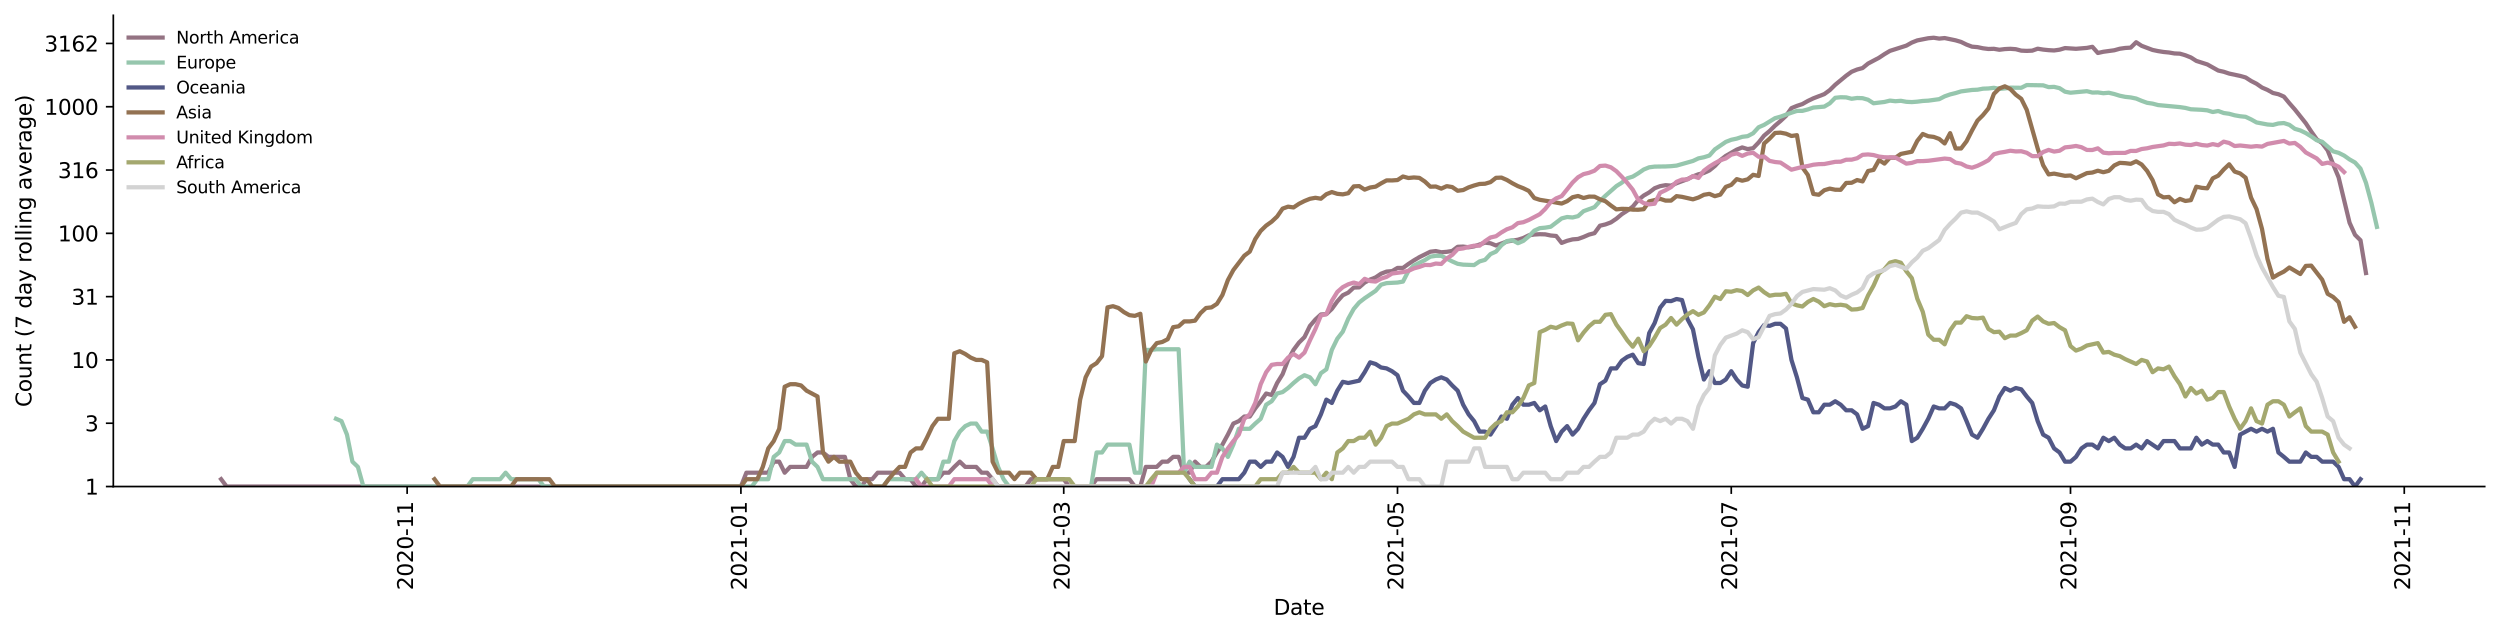 <?xml version="1.0" encoding="utf-8" standalone="no"?>
<!DOCTYPE svg PUBLIC "-//W3C//DTD SVG 1.1//EN"
  "http://www.w3.org/Graphics/SVG/1.1/DTD/svg11.dtd">
<svg height="298.621pt" version="1.1" viewBox="0 0 1176.528 298.621" width="1176.528pt" xmlns="http://www.w3.org/2000/svg" xmlns:xlink="http://www.w3.org/1999/xlink">
 <defs>
  <style type="text/css">*{stroke-linecap:butt;stroke-linejoin:round;}</style>
 </defs>
 <g id="figure_1">
  <g id="patch_1">
   <path d="M 0 298.621 
L 1176.528 298.621 
L 1176.528 0 
L 0 0 
z
" style="fill:#ffffff;"/>
  </g>
  <g id="axes_1">
   <g id="patch_2">
    <path d="M 53.328 228.96 
L 1169.328 228.96 
L 1169.328 7.2 
L 53.328 7.2 
z
" style="fill:#ffffff;"/>
   </g>
   <g id="matplotlib.axis_1">
    <g id="xtick_1">
     <g id="line2d_1">
      <defs>
       <path d="M 0 0 
L 0 3.5 
" id="m088daa7420" style="stroke:#000000;stroke-width:0.8;"/>
      </defs>
      <g>
       <use style="stroke:#000000;stroke-width:0.8;" x="191.605" xlink:href="#m088daa7420" y="228.96"/>
      </g>
     </g>
     <g id="text_1">
      <!-- 2020-11 -->
      <g transform="translate(194.364 277.743)rotate(-90)scale(0.1 -0.1)">
       <defs>
        <path d="M 1228 531 
L 3431 531 
L 3431 0 
L 469 0 
L 469 531 
Q 828 903 1448 1529 
Q 2069 2156 2228 2338 
Q 2531 2678 2651 2914 
Q 2772 3150 2772 3378 
Q 2772 3750 2511 3984 
Q 2250 4219 1831 4219 
Q 1534 4219 1204 4116 
Q 875 4013 500 3803 
L 500 4441 
Q 881 4594 1212 4672 
Q 1544 4750 1819 4750 
Q 2544 4750 2975 4387 
Q 3406 4025 3406 3419 
Q 3406 3131 3298 2873 
Q 3191 2616 2906 2266 
Q 2828 2175 2409 1742 
Q 1991 1309 1228 531 
z
" id="DejaVuSans-32" transform="scale(0.016)"/>
        <path d="M 2034 4250 
Q 1547 4250 1301 3770 
Q 1056 3291 1056 2328 
Q 1056 1369 1301 889 
Q 1547 409 2034 409 
Q 2525 409 2770 889 
Q 3016 1369 3016 2328 
Q 3016 3291 2770 3770 
Q 2525 4250 2034 4250 
z
M 2034 4750 
Q 2819 4750 3233 4129 
Q 3647 3509 3647 2328 
Q 3647 1150 3233 529 
Q 2819 -91 2034 -91 
Q 1250 -91 836 529 
Q 422 1150 422 2328 
Q 422 3509 836 4129 
Q 1250 4750 2034 4750 
z
" id="DejaVuSans-30" transform="scale(0.016)"/>
        <path d="M 313 2009 
L 1997 2009 
L 1997 1497 
L 313 1497 
L 313 2009 
z
" id="DejaVuSans-2d" transform="scale(0.016)"/>
        <path d="M 794 531 
L 1825 531 
L 1825 4091 
L 703 3866 
L 703 4441 
L 1819 4666 
L 2450 4666 
L 2450 531 
L 3481 531 
L 3481 0 
L 794 0 
L 794 531 
z
" id="DejaVuSans-31" transform="scale(0.016)"/>
       </defs>
       <use xlink:href="#DejaVuSans-32"/>
       <use x="63.623" xlink:href="#DejaVuSans-30"/>
       <use x="127.246" xlink:href="#DejaVuSans-32"/>
       <use x="190.869" xlink:href="#DejaVuSans-30"/>
       <use x="254.492" xlink:href="#DejaVuSans-2d"/>
       <use x="290.576" xlink:href="#DejaVuSans-31"/>
       <use x="354.199" xlink:href="#DejaVuSans-31"/>
      </g>
     </g>
    </g>
    <g id="xtick_2">
     <g id="line2d_2">
      <g>
       <use style="stroke:#000000;stroke-width:0.8;" x="348.679" xlink:href="#m088daa7420" y="228.96"/>
      </g>
     </g>
     <g id="text_2">
      <!-- 2021-01 -->
      <g transform="translate(351.439 277.743)rotate(-90)scale(0.1 -0.1)">
       <use xlink:href="#DejaVuSans-32"/>
       <use x="63.623" xlink:href="#DejaVuSans-30"/>
       <use x="127.246" xlink:href="#DejaVuSans-32"/>
       <use x="190.869" xlink:href="#DejaVuSans-31"/>
       <use x="254.492" xlink:href="#DejaVuSans-2d"/>
       <use x="290.576" xlink:href="#DejaVuSans-30"/>
       <use x="354.199" xlink:href="#DejaVuSans-31"/>
      </g>
     </g>
    </g>
    <g id="xtick_3">
     <g id="line2d_3">
      <g>
       <use style="stroke:#000000;stroke-width:0.8;" x="500.604" xlink:href="#m088daa7420" y="228.96"/>
      </g>
     </g>
     <g id="text_3">
      <!-- 2021-03 -->
      <g transform="translate(503.363 277.743)rotate(-90)scale(0.1 -0.1)">
       <defs>
        <path d="M 2597 2516 
Q 3050 2419 3304 2112 
Q 3559 1806 3559 1356 
Q 3559 666 3084 287 
Q 2609 -91 1734 -91 
Q 1441 -91 1130 -33 
Q 819 25 488 141 
L 488 750 
Q 750 597 1062 519 
Q 1375 441 1716 441 
Q 2309 441 2620 675 
Q 2931 909 2931 1356 
Q 2931 1769 2642 2001 
Q 2353 2234 1838 2234 
L 1294 2234 
L 1294 2753 
L 1863 2753 
Q 2328 2753 2575 2939 
Q 2822 3125 2822 3475 
Q 2822 3834 2567 4026 
Q 2313 4219 1838 4219 
Q 1578 4219 1281 4162 
Q 984 4106 628 3988 
L 628 4550 
Q 988 4650 1302 4700 
Q 1616 4750 1894 4750 
Q 2613 4750 3031 4423 
Q 3450 4097 3450 3541 
Q 3450 3153 3228 2886 
Q 3006 2619 2597 2516 
z
" id="DejaVuSans-33" transform="scale(0.016)"/>
       </defs>
       <use xlink:href="#DejaVuSans-32"/>
       <use x="63.623" xlink:href="#DejaVuSans-30"/>
       <use x="127.246" xlink:href="#DejaVuSans-32"/>
       <use x="190.869" xlink:href="#DejaVuSans-31"/>
       <use x="254.492" xlink:href="#DejaVuSans-2d"/>
       <use x="290.576" xlink:href="#DejaVuSans-30"/>
       <use x="354.199" xlink:href="#DejaVuSans-33"/>
      </g>
     </g>
    </g>
    <g id="xtick_4">
     <g id="line2d_4">
      <g>
       <use style="stroke:#000000;stroke-width:0.8;" x="657.678" xlink:href="#m088daa7420" y="228.96"/>
      </g>
     </g>
     <g id="text_4">
      <!-- 2021-05 -->
      <g transform="translate(660.437 277.743)rotate(-90)scale(0.1 -0.1)">
       <defs>
        <path d="M 691 4666 
L 3169 4666 
L 3169 4134 
L 1269 4134 
L 1269 2991 
Q 1406 3038 1543 3061 
Q 1681 3084 1819 3084 
Q 2600 3084 3056 2656 
Q 3513 2228 3513 1497 
Q 3513 744 3044 326 
Q 2575 -91 1722 -91 
Q 1428 -91 1123 -41 
Q 819 9 494 109 
L 494 744 
Q 775 591 1075 516 
Q 1375 441 1709 441 
Q 2250 441 2565 725 
Q 2881 1009 2881 1497 
Q 2881 1984 2565 2268 
Q 2250 2553 1709 2553 
Q 1456 2553 1204 2497 
Q 953 2441 691 2322 
L 691 4666 
z
" id="DejaVuSans-35" transform="scale(0.016)"/>
       </defs>
       <use xlink:href="#DejaVuSans-32"/>
       <use x="63.623" xlink:href="#DejaVuSans-30"/>
       <use x="127.246" xlink:href="#DejaVuSans-32"/>
       <use x="190.869" xlink:href="#DejaVuSans-31"/>
       <use x="254.492" xlink:href="#DejaVuSans-2d"/>
       <use x="290.576" xlink:href="#DejaVuSans-30"/>
       <use x="354.199" xlink:href="#DejaVuSans-35"/>
      </g>
     </g>
    </g>
    <g id="xtick_5">
     <g id="line2d_5">
      <g>
       <use style="stroke:#000000;stroke-width:0.8;" x="814.752" xlink:href="#m088daa7420" y="228.96"/>
      </g>
     </g>
     <g id="text_5">
      <!-- 2021-07 -->
      <g transform="translate(817.512 277.743)rotate(-90)scale(0.1 -0.1)">
       <defs>
        <path d="M 525 4666 
L 3525 4666 
L 3525 4397 
L 1831 0 
L 1172 0 
L 2766 4134 
L 525 4134 
L 525 4666 
z
" id="DejaVuSans-37" transform="scale(0.016)"/>
       </defs>
       <use xlink:href="#DejaVuSans-32"/>
       <use x="63.623" xlink:href="#DejaVuSans-30"/>
       <use x="127.246" xlink:href="#DejaVuSans-32"/>
       <use x="190.869" xlink:href="#DejaVuSans-31"/>
       <use x="254.492" xlink:href="#DejaVuSans-2d"/>
       <use x="290.576" xlink:href="#DejaVuSans-30"/>
       <use x="354.199" xlink:href="#DejaVuSans-37"/>
      </g>
     </g>
    </g>
    <g id="xtick_6">
     <g id="line2d_6">
      <g>
       <use style="stroke:#000000;stroke-width:0.8;" x="974.401" xlink:href="#m088daa7420" y="228.96"/>
      </g>
     </g>
     <g id="text_6">
      <!-- 2021-09 -->
      <g transform="translate(977.161 277.743)rotate(-90)scale(0.1 -0.1)">
       <defs>
        <path d="M 703 97 
L 703 672 
Q 941 559 1184 500 
Q 1428 441 1663 441 
Q 2288 441 2617 861 
Q 2947 1281 2994 2138 
Q 2813 1869 2534 1725 
Q 2256 1581 1919 1581 
Q 1219 1581 811 2004 
Q 403 2428 403 3163 
Q 403 3881 828 4315 
Q 1253 4750 1959 4750 
Q 2769 4750 3195 4129 
Q 3622 3509 3622 2328 
Q 3622 1225 3098 567 
Q 2575 -91 1691 -91 
Q 1453 -91 1209 -44 
Q 966 3 703 97 
z
M 1959 2075 
Q 2384 2075 2632 2365 
Q 2881 2656 2881 3163 
Q 2881 3666 2632 3958 
Q 2384 4250 1959 4250 
Q 1534 4250 1286 3958 
Q 1038 3666 1038 3163 
Q 1038 2656 1286 2365 
Q 1534 2075 1959 2075 
z
" id="DejaVuSans-39" transform="scale(0.016)"/>
       </defs>
       <use xlink:href="#DejaVuSans-32"/>
       <use x="63.623" xlink:href="#DejaVuSans-30"/>
       <use x="127.246" xlink:href="#DejaVuSans-32"/>
       <use x="190.869" xlink:href="#DejaVuSans-31"/>
       <use x="254.492" xlink:href="#DejaVuSans-2d"/>
       <use x="290.576" xlink:href="#DejaVuSans-30"/>
       <use x="354.199" xlink:href="#DejaVuSans-39"/>
      </g>
     </g>
    </g>
    <g id="xtick_7">
     <g id="line2d_7">
      <g>
       <use style="stroke:#000000;stroke-width:0.8;" x="1131.476" xlink:href="#m088daa7420" y="228.96"/>
      </g>
     </g>
     <g id="text_7">
      <!-- 2021-11 -->
      <g transform="translate(1134.235 277.743)rotate(-90)scale(0.1 -0.1)">
       <use xlink:href="#DejaVuSans-32"/>
       <use x="63.623" xlink:href="#DejaVuSans-30"/>
       <use x="127.246" xlink:href="#DejaVuSans-32"/>
       <use x="190.869" xlink:href="#DejaVuSans-31"/>
       <use x="254.492" xlink:href="#DejaVuSans-2d"/>
       <use x="290.576" xlink:href="#DejaVuSans-31"/>
       <use x="354.199" xlink:href="#DejaVuSans-31"/>
      </g>
     </g>
    </g>
    <g id="text_8">
     <!-- Date -->
     <g transform="translate(599.377 289.341)scale(0.1 -0.1)">
      <defs>
       <path d="M 1259 4147 
L 1259 519 
L 2022 519 
Q 2988 519 3436 956 
Q 3884 1394 3884 2338 
Q 3884 3275 3436 3711 
Q 2988 4147 2022 4147 
L 1259 4147 
z
M 628 4666 
L 1925 4666 
Q 3281 4666 3915 4102 
Q 4550 3538 4550 2338 
Q 4550 1131 3912 565 
Q 3275 0 1925 0 
L 628 0 
L 628 4666 
z
" id="DejaVuSans-44" transform="scale(0.016)"/>
       <path d="M 2194 1759 
Q 1497 1759 1228 1600 
Q 959 1441 959 1056 
Q 959 750 1161 570 
Q 1363 391 1709 391 
Q 2188 391 2477 730 
Q 2766 1069 2766 1631 
L 2766 1759 
L 2194 1759 
z
M 3341 1997 
L 3341 0 
L 2766 0 
L 2766 531 
Q 2569 213 2275 61 
Q 1981 -91 1556 -91 
Q 1019 -91 701 211 
Q 384 513 384 1019 
Q 384 1609 779 1909 
Q 1175 2209 1959 2209 
L 2766 2209 
L 2766 2266 
Q 2766 2663 2505 2880 
Q 2244 3097 1772 3097 
Q 1472 3097 1187 3025 
Q 903 2953 641 2809 
L 641 3341 
Q 956 3463 1253 3523 
Q 1550 3584 1831 3584 
Q 2591 3584 2966 3190 
Q 3341 2797 3341 1997 
z
" id="DejaVuSans-61" transform="scale(0.016)"/>
       <path d="M 1172 4494 
L 1172 3500 
L 2356 3500 
L 2356 3053 
L 1172 3053 
L 1172 1153 
Q 1172 725 1289 603 
Q 1406 481 1766 481 
L 2356 481 
L 2356 0 
L 1766 0 
Q 1100 0 847 248 
Q 594 497 594 1153 
L 594 3053 
L 172 3053 
L 172 3500 
L 594 3500 
L 594 4494 
L 1172 4494 
z
" id="DejaVuSans-74" transform="scale(0.016)"/>
       <path d="M 3597 1894 
L 3597 1613 
L 953 1613 
Q 991 1019 1311 708 
Q 1631 397 2203 397 
Q 2534 397 2845 478 
Q 3156 559 3463 722 
L 3463 178 
Q 3153 47 2828 -22 
Q 2503 -91 2169 -91 
Q 1331 -91 842 396 
Q 353 884 353 1716 
Q 353 2575 817 3079 
Q 1281 3584 2069 3584 
Q 2775 3584 3186 3129 
Q 3597 2675 3597 1894 
z
M 3022 2063 
Q 3016 2534 2758 2815 
Q 2500 3097 2075 3097 
Q 1594 3097 1305 2825 
Q 1016 2553 972 2059 
L 3022 2063 
z
" id="DejaVuSans-65" transform="scale(0.016)"/>
      </defs>
      <use xlink:href="#DejaVuSans-44"/>
      <use x="77.002" xlink:href="#DejaVuSans-61"/>
      <use x="138.281" xlink:href="#DejaVuSans-74"/>
      <use x="177.49" xlink:href="#DejaVuSans-65"/>
     </g>
    </g>
   </g>
   <g id="matplotlib.axis_2">
    <g id="ytick_1">
     <g id="line2d_8">
      <defs>
       <path d="M 0 0 
L -3.5 0 
" id="md57b0a1a6c" style="stroke:#000000;stroke-width:0.8;"/>
      </defs>
      <g>
       <use style="stroke:#000000;stroke-width:0.8;" x="53.328" xlink:href="#md57b0a1a6c" y="228.96"/>
      </g>
     </g>
     <g id="text_9">
      <!-- 1 -->
      <g transform="translate(39.966 232.759)scale(0.1 -0.1)">
       <use xlink:href="#DejaVuSans-31"/>
      </g>
     </g>
    </g>
    <g id="ytick_2">
     <g id="line2d_9">
      <g>
       <use style="stroke:#000000;stroke-width:0.8;" x="53.328" xlink:href="#md57b0a1a6c" y="199.172"/>
      </g>
     </g>
     <g id="text_10">
      <!-- 3 -->
      <g transform="translate(39.966 202.971)scale(0.1 -0.1)">
       <use xlink:href="#DejaVuSans-33"/>
      </g>
     </g>
    </g>
    <g id="ytick_3">
     <g id="line2d_10">
      <g>
       <use style="stroke:#000000;stroke-width:0.8;" x="53.328" xlink:href="#md57b0a1a6c" y="169.384"/>
      </g>
     </g>
     <g id="text_11">
      <!-- 10 -->
      <g transform="translate(33.603 173.183)scale(0.1 -0.1)">
       <use xlink:href="#DejaVuSans-31"/>
       <use x="63.623" xlink:href="#DejaVuSans-30"/>
      </g>
     </g>
    </g>
    <g id="ytick_4">
     <g id="line2d_11">
      <g>
       <use style="stroke:#000000;stroke-width:0.8;" x="53.328" xlink:href="#md57b0a1a6c" y="139.595"/>
      </g>
     </g>
     <g id="text_12">
      <!-- 31 -->
      <g transform="translate(33.603 143.395)scale(0.1 -0.1)">
       <use xlink:href="#DejaVuSans-33"/>
       <use x="63.623" xlink:href="#DejaVuSans-31"/>
      </g>
     </g>
    </g>
    <g id="ytick_5">
     <g id="line2d_12">
      <g>
       <use style="stroke:#000000;stroke-width:0.8;" x="53.328" xlink:href="#md57b0a1a6c" y="109.807"/>
      </g>
     </g>
     <g id="text_13">
      <!-- 100 -->
      <g transform="translate(27.241 113.606)scale(0.1 -0.1)">
       <use xlink:href="#DejaVuSans-31"/>
       <use x="63.623" xlink:href="#DejaVuSans-30"/>
       <use x="127.246" xlink:href="#DejaVuSans-30"/>
      </g>
     </g>
    </g>
    <g id="ytick_6">
     <g id="line2d_13">
      <g>
       <use style="stroke:#000000;stroke-width:0.8;" x="53.328" xlink:href="#md57b0a1a6c" y="80.019"/>
      </g>
     </g>
     <g id="text_14">
      <!-- 316 -->
      <g transform="translate(27.241 83.818)scale(0.1 -0.1)">
       <defs>
        <path d="M 2113 2584 
Q 1688 2584 1439 2293 
Q 1191 2003 1191 1497 
Q 1191 994 1439 701 
Q 1688 409 2113 409 
Q 2538 409 2786 701 
Q 3034 994 3034 1497 
Q 3034 2003 2786 2293 
Q 2538 2584 2113 2584 
z
M 3366 4563 
L 3366 3988 
Q 3128 4100 2886 4159 
Q 2644 4219 2406 4219 
Q 1781 4219 1451 3797 
Q 1122 3375 1075 2522 
Q 1259 2794 1537 2939 
Q 1816 3084 2150 3084 
Q 2853 3084 3261 2657 
Q 3669 2231 3669 1497 
Q 3669 778 3244 343 
Q 2819 -91 2113 -91 
Q 1303 -91 875 529 
Q 447 1150 447 2328 
Q 447 3434 972 4092 
Q 1497 4750 2381 4750 
Q 2619 4750 2861 4703 
Q 3103 4656 3366 4563 
z
" id="DejaVuSans-36" transform="scale(0.016)"/>
       </defs>
       <use xlink:href="#DejaVuSans-33"/>
       <use x="63.623" xlink:href="#DejaVuSans-31"/>
       <use x="127.246" xlink:href="#DejaVuSans-36"/>
      </g>
     </g>
    </g>
    <g id="ytick_7">
     <g id="line2d_14">
      <g>
       <use style="stroke:#000000;stroke-width:0.8;" x="53.328" xlink:href="#md57b0a1a6c" y="50.231"/>
      </g>
     </g>
     <g id="text_15">
      <!-- 1000 -->
      <g transform="translate(20.878 54.03)scale(0.1 -0.1)">
       <use xlink:href="#DejaVuSans-31"/>
       <use x="63.623" xlink:href="#DejaVuSans-30"/>
       <use x="127.246" xlink:href="#DejaVuSans-30"/>
       <use x="190.869" xlink:href="#DejaVuSans-30"/>
      </g>
     </g>
    </g>
    <g id="ytick_8">
     <g id="line2d_15">
      <g>
       <use style="stroke:#000000;stroke-width:0.8;" x="53.328" xlink:href="#md57b0a1a6c" y="20.442"/>
      </g>
     </g>
     <g id="text_16">
      <!-- 3162 -->
      <g transform="translate(20.878 24.242)scale(0.1 -0.1)">
       <use xlink:href="#DejaVuSans-33"/>
       <use x="63.623" xlink:href="#DejaVuSans-31"/>
       <use x="127.246" xlink:href="#DejaVuSans-36"/>
       <use x="190.869" xlink:href="#DejaVuSans-32"/>
      </g>
     </g>
    </g>
    <g id="text_17">
     <!-- Count (7 day rolling average) -->
     <g transform="translate(14.798 191.548)rotate(-90)scale(0.1 -0.1)">
      <defs>
       <path d="M 4122 4306 
L 4122 3641 
Q 3803 3938 3442 4084 
Q 3081 4231 2675 4231 
Q 1875 4231 1450 3742 
Q 1025 3253 1025 2328 
Q 1025 1406 1450 917 
Q 1875 428 2675 428 
Q 3081 428 3442 575 
Q 3803 722 4122 1019 
L 4122 359 
Q 3791 134 3420 21 
Q 3050 -91 2638 -91 
Q 1578 -91 968 557 
Q 359 1206 359 2328 
Q 359 3453 968 4101 
Q 1578 4750 2638 4750 
Q 3056 4750 3426 4639 
Q 3797 4528 4122 4306 
z
" id="DejaVuSans-43" transform="scale(0.016)"/>
       <path d="M 1959 3097 
Q 1497 3097 1228 2736 
Q 959 2375 959 1747 
Q 959 1119 1226 758 
Q 1494 397 1959 397 
Q 2419 397 2687 759 
Q 2956 1122 2956 1747 
Q 2956 2369 2687 2733 
Q 2419 3097 1959 3097 
z
M 1959 3584 
Q 2709 3584 3137 3096 
Q 3566 2609 3566 1747 
Q 3566 888 3137 398 
Q 2709 -91 1959 -91 
Q 1206 -91 779 398 
Q 353 888 353 1747 
Q 353 2609 779 3096 
Q 1206 3584 1959 3584 
z
" id="DejaVuSans-6f" transform="scale(0.016)"/>
       <path d="M 544 1381 
L 544 3500 
L 1119 3500 
L 1119 1403 
Q 1119 906 1312 657 
Q 1506 409 1894 409 
Q 2359 409 2629 706 
Q 2900 1003 2900 1516 
L 2900 3500 
L 3475 3500 
L 3475 0 
L 2900 0 
L 2900 538 
Q 2691 219 2414 64 
Q 2138 -91 1772 -91 
Q 1169 -91 856 284 
Q 544 659 544 1381 
z
M 1991 3584 
L 1991 3584 
z
" id="DejaVuSans-75" transform="scale(0.016)"/>
       <path d="M 3513 2113 
L 3513 0 
L 2938 0 
L 2938 2094 
Q 2938 2591 2744 2837 
Q 2550 3084 2163 3084 
Q 1697 3084 1428 2787 
Q 1159 2491 1159 1978 
L 1159 0 
L 581 0 
L 581 3500 
L 1159 3500 
L 1159 2956 
Q 1366 3272 1645 3428 
Q 1925 3584 2291 3584 
Q 2894 3584 3203 3211 
Q 3513 2838 3513 2113 
z
" id="DejaVuSans-6e" transform="scale(0.016)"/>
       <path id="DejaVuSans-20" transform="scale(0.016)"/>
       <path d="M 1984 4856 
Q 1566 4138 1362 3434 
Q 1159 2731 1159 2009 
Q 1159 1288 1364 580 
Q 1569 -128 1984 -844 
L 1484 -844 
Q 1016 -109 783 600 
Q 550 1309 550 2009 
Q 550 2706 781 3412 
Q 1013 4119 1484 4856 
L 1984 4856 
z
" id="DejaVuSans-28" transform="scale(0.016)"/>
       <path d="M 2906 2969 
L 2906 4863 
L 3481 4863 
L 3481 0 
L 2906 0 
L 2906 525 
Q 2725 213 2448 61 
Q 2172 -91 1784 -91 
Q 1150 -91 751 415 
Q 353 922 353 1747 
Q 353 2572 751 3078 
Q 1150 3584 1784 3584 
Q 2172 3584 2448 3432 
Q 2725 3281 2906 2969 
z
M 947 1747 
Q 947 1113 1208 752 
Q 1469 391 1925 391 
Q 2381 391 2643 752 
Q 2906 1113 2906 1747 
Q 2906 2381 2643 2742 
Q 2381 3103 1925 3103 
Q 1469 3103 1208 2742 
Q 947 2381 947 1747 
z
" id="DejaVuSans-64" transform="scale(0.016)"/>
       <path d="M 2059 -325 
Q 1816 -950 1584 -1140 
Q 1353 -1331 966 -1331 
L 506 -1331 
L 506 -850 
L 844 -850 
Q 1081 -850 1212 -737 
Q 1344 -625 1503 -206 
L 1606 56 
L 191 3500 
L 800 3500 
L 1894 763 
L 2988 3500 
L 3597 3500 
L 2059 -325 
z
" id="DejaVuSans-79" transform="scale(0.016)"/>
       <path d="M 2631 2963 
Q 2534 3019 2420 3045 
Q 2306 3072 2169 3072 
Q 1681 3072 1420 2755 
Q 1159 2438 1159 1844 
L 1159 0 
L 581 0 
L 581 3500 
L 1159 3500 
L 1159 2956 
Q 1341 3275 1631 3429 
Q 1922 3584 2338 3584 
Q 2397 3584 2469 3576 
Q 2541 3569 2628 3553 
L 2631 2963 
z
" id="DejaVuSans-72" transform="scale(0.016)"/>
       <path d="M 603 4863 
L 1178 4863 
L 1178 0 
L 603 0 
L 603 4863 
z
" id="DejaVuSans-6c" transform="scale(0.016)"/>
       <path d="M 603 3500 
L 1178 3500 
L 1178 0 
L 603 0 
L 603 3500 
z
M 603 4863 
L 1178 4863 
L 1178 4134 
L 603 4134 
L 603 4863 
z
" id="DejaVuSans-69" transform="scale(0.016)"/>
       <path d="M 2906 1791 
Q 2906 2416 2648 2759 
Q 2391 3103 1925 3103 
Q 1463 3103 1205 2759 
Q 947 2416 947 1791 
Q 947 1169 1205 825 
Q 1463 481 1925 481 
Q 2391 481 2648 825 
Q 2906 1169 2906 1791 
z
M 3481 434 
Q 3481 -459 3084 -895 
Q 2688 -1331 1869 -1331 
Q 1566 -1331 1297 -1286 
Q 1028 -1241 775 -1147 
L 775 -588 
Q 1028 -725 1275 -790 
Q 1522 -856 1778 -856 
Q 2344 -856 2625 -561 
Q 2906 -266 2906 331 
L 2906 616 
Q 2728 306 2450 153 
Q 2172 0 1784 0 
Q 1141 0 747 490 
Q 353 981 353 1791 
Q 353 2603 747 3093 
Q 1141 3584 1784 3584 
Q 2172 3584 2450 3431 
Q 2728 3278 2906 2969 
L 2906 3500 
L 3481 3500 
L 3481 434 
z
" id="DejaVuSans-67" transform="scale(0.016)"/>
       <path d="M 191 3500 
L 800 3500 
L 1894 563 
L 2988 3500 
L 3597 3500 
L 2284 0 
L 1503 0 
L 191 3500 
z
" id="DejaVuSans-76" transform="scale(0.016)"/>
       <path d="M 513 4856 
L 1013 4856 
Q 1481 4119 1714 3412 
Q 1947 2706 1947 2009 
Q 1947 1309 1714 600 
Q 1481 -109 1013 -844 
L 513 -844 
Q 928 -128 1133 580 
Q 1338 1288 1338 2009 
Q 1338 2731 1133 3434 
Q 928 4138 513 4856 
z
" id="DejaVuSans-29" transform="scale(0.016)"/>
      </defs>
      <use xlink:href="#DejaVuSans-43"/>
      <use x="69.824" xlink:href="#DejaVuSans-6f"/>
      <use x="131.006" xlink:href="#DejaVuSans-75"/>
      <use x="194.385" xlink:href="#DejaVuSans-6e"/>
      <use x="257.764" xlink:href="#DejaVuSans-74"/>
      <use x="296.973" xlink:href="#DejaVuSans-20"/>
      <use x="328.76" xlink:href="#DejaVuSans-28"/>
      <use x="367.773" xlink:href="#DejaVuSans-37"/>
      <use x="431.396" xlink:href="#DejaVuSans-20"/>
      <use x="463.184" xlink:href="#DejaVuSans-64"/>
      <use x="526.66" xlink:href="#DejaVuSans-61"/>
      <use x="587.939" xlink:href="#DejaVuSans-79"/>
      <use x="647.119" xlink:href="#DejaVuSans-20"/>
      <use x="678.906" xlink:href="#DejaVuSans-72"/>
      <use x="717.77" xlink:href="#DejaVuSans-6f"/>
      <use x="778.951" xlink:href="#DejaVuSans-6c"/>
      <use x="806.734" xlink:href="#DejaVuSans-6c"/>
      <use x="834.518" xlink:href="#DejaVuSans-69"/>
      <use x="862.301" xlink:href="#DejaVuSans-6e"/>
      <use x="925.68" xlink:href="#DejaVuSans-67"/>
      <use x="989.156" xlink:href="#DejaVuSans-20"/>
      <use x="1020.943" xlink:href="#DejaVuSans-61"/>
      <use x="1082.223" xlink:href="#DejaVuSans-76"/>
      <use x="1141.402" xlink:href="#DejaVuSans-65"/>
      <use x="1202.926" xlink:href="#DejaVuSans-72"/>
      <use x="1244.039" xlink:href="#DejaVuSans-61"/>
      <use x="1305.318" xlink:href="#DejaVuSans-67"/>
      <use x="1368.795" xlink:href="#DejaVuSans-65"/>
      <use x="1430.318" xlink:href="#DejaVuSans-29"/>
     </g>
    </g>
   </g>
   <g id="line2d_16">
    <path clip-path="url(#p9e0234a425)" d="M 104.055 225.505 
L 106.63 228.96 
L 348.679 228.96 
L 351.254 222.458 
L 361.554 222.458 
L 364.129 217.265 
L 366.704 217.265 
L 369.279 222.458 
L 371.854 219.731 
L 379.579 219.731 
L 382.154 215.014 
L 384.729 212.943 
L 387.304 212.943 
L 389.879 215.014 
L 397.604 215.014 
L 400.179 225.505 
L 402.754 228.96 
L 405.329 228.96 
L 407.904 225.505 
L 410.479 225.505 
L 413.054 222.458 
L 423.354 222.458 
L 425.929 225.505 
L 428.504 225.505 
L 431.079 228.96 
L 433.654 228.96 
L 436.229 225.505 
L 441.379 225.505 
L 443.954 222.458 
L 446.529 222.458 
L 449.104 219.731 
L 451.679 217.265 
L 454.254 219.731 
L 459.404 219.731 
L 461.979 222.458 
L 464.554 222.458 
L 467.129 225.505 
L 469.704 228.96 
L 482.579 228.96 
L 485.154 225.505 
L 500.604 225.505 
L 503.179 228.96 
L 513.479 228.96 
L 516.054 225.505 
L 531.503 225.505 
L 534.078 228.96 
L 536.653 228.96 
L 539.228 219.731 
L 544.378 219.731 
L 546.953 217.265 
L 549.528 217.265 
L 552.103 215.014 
L 554.678 215.014 
L 557.253 222.458 
L 559.828 222.458 
L 562.403 217.265 
L 564.978 219.731 
L 567.553 219.731 
L 570.128 217.265 
L 572.703 212.943 
L 575.278 209.241 
L 577.853 204.523 
L 580.428 199.331 
L 583.003 198.181 
L 585.578 196.024 
L 588.153 196.024 
L 590.728 192.183 
L 593.303 188.84 
L 595.878 185.19 
L 598.453 185.88 
L 601.028 180.247 
L 603.603 176.098 
L 606.178 169.384 
L 608.753 164.666 
L 611.328 161.211 
L 613.903 158.647 
L 616.478 153.367 
L 619.053 150.363 
L 621.628 147.994 
L 624.203 147.833 
L 626.778 145.382 
L 629.353 141.836 
L 631.928 138.944 
L 634.503 137.72 
L 637.078 135.333 
L 639.653 135.234 
L 642.228 132.966 
L 644.803 131.558 
L 647.378 130.55 
L 649.953 128.798 
L 652.528 127.815 
L 655.103 127.594 
L 657.678 126.095 
L 660.253 126.095 
L 662.828 124.222 
L 665.403 122.536 
L 667.978 121.01 
L 673.128 118.461 
L 675.703 118.153 
L 678.278 118.721 
L 680.853 118.513 
L 683.428 118.102 
L 686.003 116.141 
L 688.578 116.047 
L 691.153 116.378 
L 693.728 115.953 
L 698.878 114.187 
L 701.453 114.495 
L 704.028 115.534 
L 709.178 113.666 
L 714.328 112.822 
L 716.903 112.005 
L 719.478 110.748 
L 722.053 110.368 
L 724.628 110.217 
L 727.203 110.292 
L 729.778 110.825 
L 732.353 111.057 
L 734.928 114.318 
L 737.503 113.325 
L 740.078 112.657 
L 742.653 112.451 
L 745.228 111.526 
L 747.803 110.405 
L 750.378 109.733 
L 752.952 106.223 
L 755.527 105.619 
L 758.102 104.662 
L 760.677 102.934 
L 763.252 100.786 
L 765.827 99.12 
L 768.402 97.234 
L 770.977 94.131 
L 773.552 92.021 
L 776.127 90.558 
L 778.702 88.58 
L 781.277 87.606 
L 783.852 87.14 
L 786.427 87.356 
L 789.002 86.233 
L 794.152 84.287 
L 796.727 83.009 
L 799.302 82.018 
L 801.877 81.382 
L 804.452 80.214 
L 807.027 78.122 
L 809.602 75.373 
L 812.177 73.363 
L 817.327 70.419 
L 819.902 69.383 
L 822.477 70.162 
L 825.052 69.734 
L 827.627 67.058 
L 830.202 63.82 
L 832.777 61.668 
L 835.352 59.134 
L 837.927 56.945 
L 840.502 54.536 
L 843.077 50.886 
L 845.652 49.827 
L 848.227 48.972 
L 850.802 47.507 
L 853.377 46.276 
L 858.527 44.295 
L 861.102 42.417 
L 863.677 39.893 
L 868.827 35.631 
L 871.402 33.764 
L 873.977 32.716 
L 876.552 32.024 
L 879.127 29.914 
L 884.277 27.186 
L 886.852 25.477 
L 889.427 23.945 
L 897.152 21.474 
L 899.727 20.03 
L 902.302 19.012 
L 907.452 17.998 
L 910.027 17.76 
L 912.602 18.164 
L 915.177 17.91 
L 920.327 18.977 
L 922.902 19.734 
L 925.477 20.989 
L 928.052 21.96 
L 930.627 22.175 
L 933.202 22.725 
L 935.777 23.051 
L 938.352 22.968 
L 940.927 23.416 
L 943.502 23.095 
L 946.077 22.968 
L 948.652 23.156 
L 951.227 23.832 
L 953.802 23.951 
L 956.377 23.836 
L 958.952 22.922 
L 961.527 23.338 
L 964.102 23.605 
L 966.677 23.745 
L 969.252 23.383 
L 971.827 22.625 
L 976.976 22.965 
L 982.126 22.545 
L 984.701 22.031 
L 987.276 24.936 
L 989.851 24.361 
L 995.001 23.657 
L 997.576 22.94 
L 1000.151 22.577 
L 1002.726 22.413 
L 1005.301 19.877 
L 1007.876 21.559 
L 1013.026 23.505 
L 1015.601 24.047 
L 1018.176 24.459 
L 1020.751 24.709 
L 1023.326 25.152 
L 1025.901 25.262 
L 1028.476 26.019 
L 1031.051 27.035 
L 1033.626 28.666 
L 1038.776 30.31 
L 1043.926 33.195 
L 1046.501 33.772 
L 1049.076 34.625 
L 1054.226 35.724 
L 1056.801 36.447 
L 1059.376 38.098 
L 1061.951 39.416 
L 1064.526 41.205 
L 1067.101 42.31 
L 1069.676 43.757 
L 1072.251 44.348 
L 1074.826 45.47 
L 1077.401 48.584 
L 1079.976 51.511 
L 1085.126 57.986 
L 1087.701 61.899 
L 1090.276 65.545 
L 1092.851 67.4 
L 1095.426 70.776 
L 1098.001 77.288 
L 1100.576 83.459 
L 1105.726 104.814 
L 1108.301 110.519 
L 1110.876 113.073 
L 1113.451 128.491 
L 1113.451 128.491 
" style="fill:none;stroke:#947383;stroke-linecap:square;stroke-width:2;"/>
   </g>
   <g id="line2d_17">
    <path clip-path="url(#p9e0234a425)" d="M 158.13 197.08 
L 160.705 198.181 
L 163.28 204.523 
L 165.855 217.265 
L 168.43 219.731 
L 171.005 228.96 
L 219.93 228.96 
L 222.505 225.505 
L 235.38 225.505 
L 237.955 222.458 
L 240.53 225.505 
L 253.405 225.505 
L 255.98 228.96 
L 353.829 228.96 
L 356.404 225.505 
L 361.554 225.505 
L 364.129 215.014 
L 366.704 212.943 
L 369.279 207.571 
L 371.854 207.571 
L 374.429 209.241 
L 379.579 209.241 
L 382.154 217.265 
L 384.729 219.731 
L 387.304 225.505 
L 402.754 225.505 
L 405.329 228.96 
L 415.629 228.96 
L 418.204 225.505 
L 431.079 225.505 
L 433.654 222.458 
L 436.229 225.505 
L 441.379 225.505 
L 443.954 217.265 
L 446.529 217.265 
L 449.104 207.571 
L 451.679 203.124 
L 454.254 200.535 
L 456.829 199.331 
L 459.404 199.331 
L 461.979 203.124 
L 464.554 203.124 
L 467.129 211.026 
L 469.704 219.731 
L 472.279 225.505 
L 474.854 228.96 
L 513.479 228.96 
L 516.054 212.943 
L 518.629 212.943 
L 521.204 209.241 
L 531.503 209.241 
L 534.078 222.458 
L 536.653 222.458 
L 539.228 164.666 
L 541.803 164.666 
L 544.378 164.36 
L 554.678 164.36 
L 557.253 222.458 
L 559.828 217.265 
L 562.403 219.731 
L 570.128 219.731 
L 572.703 209.241 
L 575.278 211.026 
L 577.853 215.014 
L 580.428 209.241 
L 583.003 201.797 
L 588.153 201.797 
L 590.728 199.331 
L 593.303 197.08 
L 595.878 190.458 
L 598.453 188.84 
L 601.028 185.19 
L 603.603 184.518 
L 606.178 182.601 
L 608.753 180.247 
L 611.328 178.089 
L 613.903 176.582 
L 616.478 177.577 
L 619.053 180.815 
L 621.628 175.623 
L 624.203 173.807 
L 626.778 164.666 
L 629.353 159.39 
L 631.928 156.093 
L 634.503 150.011 
L 637.078 145.382 
L 639.653 142.35 
L 642.228 140.35 
L 647.378 136.864 
L 649.953 133.981 
L 652.528 133.239 
L 657.678 132.966 
L 660.253 132.518 
L 662.828 127.521 
L 665.403 124.941 
L 670.553 122.415 
L 673.128 120.783 
L 675.703 120.391 
L 678.278 120.391 
L 683.428 123.024 
L 686.003 124.157 
L 688.578 124.546 
L 693.728 124.743 
L 696.303 123.024 
L 698.878 122.295 
L 701.453 119.569 
L 704.028 118.41 
L 706.603 115.396 
L 709.178 113.453 
L 711.753 113.031 
L 714.328 114.451 
L 716.903 113.368 
L 719.478 111.212 
L 722.053 108.545 
L 724.628 107.375 
L 727.203 107.14 
L 729.778 106.71 
L 734.928 102.792 
L 737.503 102.125 
L 740.078 102.345 
L 742.653 101.716 
L 745.228 99.39 
L 750.378 97.485 
L 752.952 94.599 
L 755.527 92.133 
L 760.677 87.59 
L 763.252 85.966 
L 765.827 83.903 
L 768.402 83.114 
L 770.977 81.555 
L 773.552 79.781 
L 776.127 78.737 
L 778.702 78.406 
L 783.852 78.329 
L 786.427 78.198 
L 789.002 77.938 
L 796.727 75.747 
L 799.302 74.527 
L 801.877 74.003 
L 804.452 73.201 
L 807.027 70.298 
L 812.177 66.783 
L 814.752 65.786 
L 817.327 65.233 
L 819.902 64.395 
L 822.477 64.071 
L 825.052 62.707 
L 827.627 59.885 
L 830.202 58.771 
L 835.352 55.619 
L 837.927 54.901 
L 843.077 53.039 
L 845.652 52.2 
L 848.227 52.172 
L 850.802 51.507 
L 853.377 50.622 
L 858.527 50.168 
L 861.102 48.636 
L 863.677 46.023 
L 866.252 45.758 
L 868.827 45.832 
L 871.402 46.477 
L 873.977 46.118 
L 876.552 46.209 
L 879.127 46.938 
L 881.702 48.598 
L 886.852 47.981 
L 889.427 47.348 
L 892.002 47.634 
L 894.577 47.441 
L 897.152 47.913 
L 899.727 48.042 
L 902.302 47.845 
L 904.877 47.514 
L 907.452 47.374 
L 912.602 46.666 
L 915.177 45.341 
L 917.752 44.43 
L 920.327 43.797 
L 922.902 43.014 
L 928.052 42.337 
L 930.627 42.218 
L 933.202 41.732 
L 935.777 41.633 
L 938.352 41.328 
L 940.927 41.83 
L 943.502 41.617 
L 946.077 41.246 
L 951.227 41.314 
L 953.802 40.022 
L 961.527 40.16 
L 964.102 40.997 
L 966.677 40.881 
L 969.252 41.491 
L 971.827 43.159 
L 974.401 43.633 
L 982.126 42.913 
L 984.701 43.565 
L 987.276 43.491 
L 989.851 43.864 
L 992.426 43.645 
L 995.001 44.26 
L 997.576 45.052 
L 1000.151 45.578 
L 1002.726 45.851 
L 1005.301 46.381 
L 1007.876 47.454 
L 1010.451 48.383 
L 1013.026 48.768 
L 1015.601 49.444 
L 1025.901 50.409 
L 1028.476 50.791 
L 1031.051 51.426 
L 1036.201 51.679 
L 1038.776 51.926 
L 1041.351 52.716 
L 1043.926 52.244 
L 1046.501 53.184 
L 1049.076 53.547 
L 1051.651 54.254 
L 1054.226 54.707 
L 1056.801 54.972 
L 1059.376 56.185 
L 1061.951 57.62 
L 1067.101 58.592 
L 1069.676 58.782 
L 1072.251 58.106 
L 1074.826 57.907 
L 1077.401 58.741 
L 1079.976 60.626 
L 1082.551 61.382 
L 1085.126 62.617 
L 1087.701 64.204 
L 1090.276 66.017 
L 1092.851 66.72 
L 1098.001 71.222 
L 1100.576 71.922 
L 1103.151 73.21 
L 1105.726 75.024 
L 1108.301 76.48 
L 1110.876 79.356 
L 1113.451 86.04 
L 1116.026 95.582 
L 1118.601 106.776 
L 1118.601 106.776 
" style="fill:none;stroke:#96c6ad;stroke-linecap:square;stroke-width:2;"/>
   </g>
   <g id="line2d_18">
    <path clip-path="url(#p9e0234a425)" d="M 559.828 225.505 
L 562.403 228.96 
L 572.703 228.96 
L 575.278 225.505 
L 583.003 225.505 
L 585.578 222.458 
L 588.153 217.265 
L 590.728 217.265 
L 593.303 219.731 
L 595.878 217.265 
L 598.453 217.265 
L 601.028 212.943 
L 603.603 215.014 
L 606.178 219.731 
L 608.753 215.014 
L 611.328 206.002 
L 613.903 206.002 
L 616.478 201.797 
L 619.053 200.535 
L 621.628 195.009 
L 624.203 188.068 
L 626.778 189.636 
L 629.353 183.863 
L 631.928 179.69 
L 634.503 180.247 
L 639.653 179.146 
L 642.228 175.157 
L 644.803 170.517 
L 647.378 171.301 
L 649.953 172.944 
L 652.528 173.372 
L 655.103 174.699 
L 657.678 176.582 
L 660.253 183.863 
L 662.828 186.589 
L 665.403 189.636 
L 667.978 189.636 
L 670.553 183.863 
L 673.128 180.247 
L 675.703 178.612 
L 678.278 177.577 
L 680.853 178.612 
L 683.428 181.397 
L 686.003 183.863 
L 688.578 190.458 
L 691.153 195.009 
L 693.728 198.181 
L 696.303 203.124 
L 698.878 203.124 
L 701.453 204.523 
L 704.028 200.535 
L 706.603 196.024 
L 709.178 197.08 
L 711.753 190.458 
L 714.328 187.318 
L 716.903 190.458 
L 719.478 190.458 
L 722.053 189.636 
L 724.628 193.091 
L 727.203 191.306 
L 729.778 200.535 
L 732.353 207.571 
L 734.928 203.124 
L 737.503 200.535 
L 740.078 204.523 
L 742.653 201.797 
L 745.228 197.08 
L 747.803 193.091 
L 750.378 189.636 
L 752.952 180.815 
L 755.527 179.146 
L 758.102 173.372 
L 760.677 173.372 
L 763.252 169.756 
L 765.827 167.946 
L 768.402 166.918 
L 770.977 170.906 
L 773.552 171.301 
L 776.127 156.765 
L 778.702 152.01 
L 781.277 144.803 
L 783.852 141.582 
L 786.427 141.708 
L 789.002 140.713 
L 791.577 141.206 
L 794.152 150.187 
L 796.727 155.01 
L 799.302 167.946 
L 801.877 178.612 
L 804.452 174.699 
L 807.027 180.247 
L 809.602 180.247 
L 812.177 178.612 
L 814.752 174.699 
L 817.327 178.612 
L 819.902 181.397 
L 822.477 181.992 
L 825.052 161.482 
L 827.627 156.315 
L 830.202 152.972 
L 832.777 153.367 
L 835.352 152.39 
L 837.927 152.39 
L 840.502 154.589 
L 843.077 169.384 
L 845.652 177.577 
L 848.227 187.318 
L 850.802 188.068 
L 853.377 194.032 
L 855.952 194.032 
L 858.527 190.458 
L 861.102 190.458 
L 863.677 188.84 
L 866.252 190.458 
L 868.827 193.091 
L 871.402 193.091 
L 873.977 195.009 
L 876.552 201.797 
L 879.127 200.535 
L 881.702 189.636 
L 884.277 190.458 
L 886.852 192.183 
L 889.427 192.183 
L 892.002 191.306 
L 894.577 188.84 
L 897.152 190.458 
L 899.727 207.571 
L 902.302 206.002 
L 904.877 201.797 
L 907.452 197.08 
L 910.027 191.306 
L 912.602 192.183 
L 915.177 192.183 
L 917.752 189.636 
L 920.327 190.458 
L 922.902 192.183 
L 925.477 198.181 
L 928.052 204.523 
L 930.627 206.002 
L 933.202 201.797 
L 935.777 197.08 
L 938.352 193.091 
L 940.927 186.589 
L 943.502 182.601 
L 946.077 183.863 
L 948.652 182.601 
L 951.227 183.224 
L 953.802 186.589 
L 956.377 189.636 
L 958.952 198.181 
L 961.527 204.523 
L 964.102 206.002 
L 966.677 211.026 
L 969.252 212.943 
L 971.827 217.265 
L 974.401 217.265 
L 976.976 215.014 
L 979.551 211.026 
L 982.126 209.241 
L 984.701 209.241 
L 987.276 211.026 
L 989.851 206.002 
L 992.426 207.571 
L 995.001 206.002 
L 997.576 209.241 
L 1000.151 211.026 
L 1002.726 211.026 
L 1005.301 209.241 
L 1007.876 211.026 
L 1010.451 207.571 
L 1015.601 211.026 
L 1018.176 207.571 
L 1023.326 207.571 
L 1025.901 211.026 
L 1031.051 211.026 
L 1033.626 206.002 
L 1036.201 209.241 
L 1038.776 207.571 
L 1041.351 209.241 
L 1043.926 209.241 
L 1046.501 212.943 
L 1049.076 212.943 
L 1051.651 219.731 
L 1054.226 204.523 
L 1059.376 201.797 
L 1061.951 203.124 
L 1064.526 201.797 
L 1067.101 203.124 
L 1069.676 201.797 
L 1072.251 212.943 
L 1074.826 215.014 
L 1077.401 217.265 
L 1082.551 217.265 
L 1085.126 212.943 
L 1087.701 215.014 
L 1090.276 215.014 
L 1092.851 217.265 
L 1098.001 217.265 
L 1100.576 219.731 
L 1103.151 225.505 
L 1105.726 225.505 
L 1108.301 228.96 
L 1110.876 225.505 
L 1110.876 225.505 
" style="fill:none;stroke:#525886;stroke-linecap:square;stroke-width:2;"/>
   </g>
   <g id="line2d_19">
    <path clip-path="url(#p9e0234a425)" d="M 204.48 225.505 
L 207.055 228.96 
L 240.53 228.96 
L 243.105 225.505 
L 258.555 225.505 
L 261.13 228.96 
L 348.679 228.96 
L 351.254 225.505 
L 356.404 225.505 
L 358.979 219.731 
L 361.554 211.026 
L 364.129 207.571 
L 366.704 201.797 
L 369.279 181.992 
L 371.854 180.815 
L 374.429 180.815 
L 377.004 181.397 
L 379.579 183.863 
L 384.729 186.589 
L 387.304 212.943 
L 389.879 217.265 
L 392.454 215.014 
L 395.029 217.265 
L 400.179 217.265 
L 402.754 222.458 
L 405.329 225.505 
L 407.904 225.505 
L 410.479 228.96 
L 415.629 228.96 
L 418.204 225.505 
L 420.779 222.458 
L 423.354 219.731 
L 425.929 219.731 
L 428.504 212.943 
L 431.079 211.026 
L 433.654 211.026 
L 436.229 206.002 
L 438.804 200.535 
L 441.379 197.08 
L 446.529 197.08 
L 449.104 166.254 
L 451.679 165.29 
L 454.254 166.584 
L 456.829 168.298 
L 459.404 169.384 
L 461.979 169.384 
L 464.554 170.517 
L 467.129 217.265 
L 469.704 222.458 
L 474.854 222.458 
L 477.429 225.505 
L 480.004 222.458 
L 485.154 222.458 
L 487.729 225.505 
L 492.879 225.505 
L 495.454 219.731 
L 498.029 219.731 
L 500.604 207.571 
L 505.754 207.571 
L 508.329 188.068 
L 510.904 177.577 
L 513.479 172.524 
L 516.054 170.906 
L 518.629 167.598 
L 521.204 144.661 
L 523.779 144.098 
L 526.354 144.947 
L 528.928 146.886 
L 531.503 148.32 
L 534.078 148.649 
L 536.653 147.673 
L 539.228 170.134 
L 541.803 164.666 
L 544.378 161.482 
L 546.953 160.943 
L 549.528 159.643 
L 552.103 153.971 
L 554.678 153.566 
L 557.253 151.265 
L 559.828 151.265 
L 562.403 150.901 
L 564.978 147.355 
L 567.553 144.947 
L 570.128 144.661 
L 572.703 143.009 
L 575.278 138.831 
L 577.853 131.816 
L 580.428 127.084 
L 585.578 120.335 
L 588.153 118.41 
L 590.728 112.533 
L 593.303 108.651 
L 595.878 106.159 
L 598.453 104.331 
L 601.028 101.906 
L 603.603 98.183 
L 606.178 97.257 
L 608.753 97.623 
L 611.328 95.904 
L 613.903 94.599 
L 616.478 93.552 
L 619.053 93.083 
L 621.628 93.513 
L 624.203 91.397 
L 626.778 90.383 
L 629.353 91.216 
L 631.928 91.469 
L 634.503 90.929 
L 637.078 87.716 
L 639.653 87.575 
L 642.228 89.239 
L 644.803 88.241 
L 647.378 87.842 
L 649.953 86.292 
L 652.528 84.9 
L 655.103 84.914 
L 657.678 84.731 
L 660.253 83.062 
L 662.828 83.768 
L 665.403 83.513 
L 667.978 83.714 
L 670.553 85.442 
L 673.128 87.858 
L 675.703 87.779 
L 678.278 88.76 
L 680.853 87.606 
L 683.428 88.033 
L 686.003 89.779 
L 688.578 89.44 
L 691.153 88.176 
L 693.728 87.294 
L 696.303 86.577 
L 698.878 86.472 
L 701.453 85.703 
L 704.028 83.687 
L 706.603 83.579 
L 709.178 84.703 
L 711.753 86.247 
L 714.328 87.59 
L 716.903 88.596 
L 719.478 89.847 
L 722.053 93.2 
L 724.628 94.03 
L 729.778 94.867 
L 734.928 95.797 
L 737.503 94.681 
L 740.078 92.814 
L 742.653 92.226 
L 745.228 93.18 
L 747.803 92.528 
L 750.378 92.547 
L 752.952 93.79 
L 755.527 94.702 
L 758.102 96.716 
L 760.677 98.539 
L 763.252 98.278 
L 765.827 98.349 
L 768.402 98.659 
L 770.977 98.707 
L 773.552 98.444 
L 776.127 94.764 
L 781.277 93.572 
L 783.852 94.415 
L 786.427 94.394 
L 789.002 92.301 
L 791.577 92.642 
L 796.727 93.81 
L 799.302 92.968 
L 801.877 91.67 
L 804.452 91.234 
L 807.027 92.32 
L 809.602 91.597 
L 812.177 87.953 
L 814.752 87.002 
L 817.327 84.3 
L 819.902 85.042 
L 822.477 84.411 
L 825.052 82.259 
L 827.627 82.813 
L 830.202 67.559 
L 832.777 65.252 
L 835.352 62.575 
L 837.927 62.427 
L 840.502 62.923 
L 843.077 63.995 
L 845.652 63.614 
L 848.227 78.782 
L 850.802 82.374 
L 853.377 91.27 
L 855.952 91.652 
L 858.527 89.542 
L 861.102 88.76 
L 863.677 89.289 
L 866.252 89.323 
L 868.827 86.099 
L 871.402 86.011 
L 873.977 84.731 
L 876.552 85.37 
L 879.127 80.486 
L 881.702 79.956 
L 884.277 75.324 
L 886.852 76.985 
L 889.427 74.18 
L 892.002 74.227 
L 894.577 72.44 
L 899.727 71.397 
L 902.302 66.283 
L 904.877 63.056 
L 907.452 64.115 
L 910.027 64.427 
L 912.602 65.378 
L 915.177 67.515 
L 917.752 62.671 
L 920.327 69.876 
L 922.902 69.876 
L 925.477 66.497 
L 928.052 61.416 
L 930.627 56.754 
L 933.202 54.176 
L 935.777 51.034 
L 938.352 44.169 
L 940.927 41.617 
L 943.502 40.617 
L 946.077 41.889 
L 948.652 44.561 
L 951.227 46.502 
L 953.802 51.686 
L 958.952 69.853 
L 961.527 77.766 
L 964.102 82.081 
L 966.677 81.704 
L 971.827 82.748 
L 974.401 82.58 
L 976.976 83.89 
L 982.126 81.468 
L 984.701 81.198 
L 987.276 80.332 
L 989.851 81.051 
L 992.426 80.391 
L 995.001 77.862 
L 997.576 76.644 
L 1000.151 76.788 
L 1002.726 77.099 
L 1005.301 75.926 
L 1007.876 77.415 
L 1010.451 80.438 
L 1013.026 84.774 
L 1015.601 91.488 
L 1018.176 92.891 
L 1020.751 92.68 
L 1023.326 95.18 
L 1025.901 93.612 
L 1028.476 94.578 
L 1031.051 94.191 
L 1033.626 87.858 
L 1036.201 88.402 
L 1038.776 88.629 
L 1041.351 83.931 
L 1043.926 82.67 
L 1046.501 79.77 
L 1049.076 77.32 
L 1051.651 80.761 
L 1054.226 81.617 
L 1056.801 83.62 
L 1059.376 93.025 
L 1061.951 98.396 
L 1064.526 107.747 
L 1067.101 121.879 
L 1069.676 130.632 
L 1072.251 129.107 
L 1074.826 127.815 
L 1077.401 125.887 
L 1082.551 128.952 
L 1085.126 125.141 
L 1087.701 125.008 
L 1092.851 131.644 
L 1095.426 138.269 
L 1098.001 139.755 
L 1100.576 142.221 
L 1103.151 151.449 
L 1105.726 149.321 
L 1108.301 153.768 
L 1108.301 153.768 
" style="fill:none;stroke:#937252;stroke-linecap:square;stroke-width:2;"/>
   </g>
   <g id="line2d_20">
    <path clip-path="url(#p9e0234a425)" d="M 431.079 225.505 
L 433.654 228.96 
L 446.529 228.96 
L 449.104 225.505 
L 464.554 225.505 
L 467.129 228.96 
L 541.803 228.96 
L 544.378 222.458 
L 554.678 222.458 
L 557.253 219.731 
L 559.828 219.731 
L 562.403 225.505 
L 567.553 225.505 
L 570.128 222.458 
L 572.703 222.458 
L 575.278 215.014 
L 577.853 211.026 
L 580.428 207.571 
L 583.003 204.523 
L 585.578 197.08 
L 588.153 195.009 
L 590.728 189.636 
L 593.303 180.815 
L 595.878 175.157 
L 598.453 171.702 
L 601.028 171.301 
L 603.603 171.301 
L 606.178 168.298 
L 608.753 166.584 
L 611.328 168.298 
L 613.903 165.929 
L 616.478 160.155 
L 619.053 154.799 
L 621.628 148.484 
L 624.203 147.833 
L 626.778 141.582 
L 629.353 137.396 
L 631.928 135.136 
L 634.503 133.794 
L 637.078 132.966 
L 639.653 133.7 
L 642.228 131.217 
L 644.803 132.253 
L 647.378 132.518 
L 649.953 131.133 
L 652.528 130.304 
L 655.103 128.721 
L 660.253 128.039 
L 662.828 127.447 
L 665.403 126.304 
L 667.978 125.614 
L 670.553 124.677 
L 673.128 124.743 
L 675.703 124.029 
L 678.278 124.222 
L 680.853 121.645 
L 683.428 119.949 
L 686.003 117.25 
L 688.578 116.908 
L 691.153 116.188 
L 693.728 115.627 
L 696.303 115.627 
L 698.878 113.495 
L 701.453 111.764 
L 704.028 111.173 
L 706.603 109.367 
L 709.178 107.884 
L 711.753 106.974 
L 714.328 104.997 
L 716.903 104.571 
L 719.478 103.507 
L 724.628 100.812 
L 727.203 98.325 
L 729.778 95.117 
L 732.353 93.356 
L 734.928 92.301 
L 740.078 85.893 
L 742.653 83.406 
L 745.228 81.942 
L 747.803 81.32 
L 750.378 80.332 
L 752.952 78.111 
L 755.527 77.927 
L 758.102 78.737 
L 760.677 80.569 
L 763.252 83.193 
L 765.827 86.07 
L 768.402 89.273 
L 770.977 93.99 
L 773.552 95.582 
L 776.127 96.165 
L 778.702 95.861 
L 781.277 90.699 
L 783.852 89.508 
L 786.427 88.049 
L 789.002 85.572 
L 791.577 84.508 
L 794.152 84.439 
L 796.727 82.865 
L 799.302 83.741 
L 801.877 80.332 
L 804.452 78.395 
L 807.027 76.809 
L 809.602 75.432 
L 812.177 74.556 
L 814.752 72.782 
L 817.327 72.171 
L 819.902 73.345 
L 822.477 72.266 
L 825.052 71.887 
L 827.627 73.773 
L 830.202 73.681 
L 832.777 75.707 
L 835.352 76.247 
L 837.927 76.501 
L 843.077 79.863 
L 848.227 78.549 
L 850.802 78.133 
L 853.377 77.52 
L 855.952 77.246 
L 858.527 77.183 
L 863.677 76.166 
L 866.252 76.096 
L 868.827 75.169 
L 871.402 75.139 
L 873.977 74.471 
L 876.552 72.862 
L 879.127 72.676 
L 881.702 72.968 
L 884.277 73.681 
L 886.852 74.003 
L 892.002 74.124 
L 897.152 77.006 
L 899.727 76.654 
L 902.302 75.826 
L 904.877 75.816 
L 907.452 75.658 
L 915.177 74.631 
L 917.752 74.879 
L 920.327 76.542 
L 922.902 77.016 
L 925.477 78.34 
L 928.052 78.927 
L 930.627 78.035 
L 933.202 76.788 
L 935.777 75.402 
L 938.352 72.597 
L 940.927 71.887 
L 943.502 71.472 
L 946.077 70.94 
L 948.652 71.263 
L 951.227 71.18 
L 953.802 71.904 
L 956.377 73.471 
L 958.952 73.462 
L 961.527 71.548 
L 964.102 70.556 
L 966.677 71.33 
L 969.252 70.94 
L 971.827 69.352 
L 974.401 69.098 
L 976.976 68.688 
L 979.551 69.275 
L 982.126 70.573 
L 984.701 70.589 
L 987.276 69.813 
L 989.851 71.845 
L 992.426 72.128 
L 995.001 71.956 
L 1000.151 71.956 
L 1002.726 71.014 
L 1005.301 71.031 
L 1007.876 70.13 
L 1010.451 69.782 
L 1013.026 69.167 
L 1018.176 68.44 
L 1020.751 67.66 
L 1023.326 67.791 
L 1025.901 67.501 
L 1028.476 68.091 
L 1031.051 68.261 
L 1033.626 67.645 
L 1036.201 68.254 
L 1038.776 68.507 
L 1041.351 67.82 
L 1043.926 68.358 
L 1046.501 66.664 
L 1049.076 67.293 
L 1051.651 68.733 
L 1054.226 68.47 
L 1059.376 69.045 
L 1061.951 68.748 
L 1064.526 68.999 
L 1067.101 67.732 
L 1074.826 66.325 
L 1077.401 67.566 
L 1079.976 67.264 
L 1082.551 69.106 
L 1085.126 71.751 
L 1090.276 74.565 
L 1092.851 77.141 
L 1095.426 76.552 
L 1098.001 77.204 
L 1100.576 78.472 
L 1103.151 80.978 
L 1103.151 80.978 
" style="fill:none;stroke:#d18cad;stroke-linecap:square;stroke-width:2;"/>
   </g>
   <g id="line2d_21">
    <path clip-path="url(#p9e0234a425)" d="M 436.229 225.505 
L 438.804 228.96 
L 485.154 228.96 
L 487.729 225.505 
L 503.179 225.505 
L 505.754 228.96 
L 539.228 228.96 
L 541.803 225.505 
L 544.378 222.458 
L 557.253 222.458 
L 559.828 225.505 
L 562.403 228.96 
L 590.728 228.96 
L 593.303 225.505 
L 601.028 225.505 
L 603.603 222.458 
L 606.178 222.458 
L 608.753 219.731 
L 611.328 222.458 
L 619.053 222.458 
L 621.628 225.505 
L 624.203 222.458 
L 626.778 225.505 
L 629.353 212.943 
L 631.928 211.026 
L 634.503 207.571 
L 637.078 207.571 
L 639.653 206.002 
L 642.228 206.002 
L 644.803 203.124 
L 647.378 209.241 
L 649.953 206.002 
L 652.528 200.535 
L 655.103 199.331 
L 657.678 199.331 
L 662.828 197.08 
L 665.403 195.009 
L 667.978 194.032 
L 670.553 195.009 
L 675.703 195.009 
L 678.278 197.08 
L 680.853 195.009 
L 683.428 198.181 
L 686.003 200.535 
L 688.578 203.124 
L 693.728 206.002 
L 698.878 206.002 
L 701.453 201.797 
L 704.028 199.331 
L 706.603 198.181 
L 709.178 194.032 
L 711.753 194.032 
L 714.328 191.306 
L 716.903 187.318 
L 719.478 181.397 
L 722.053 180.247 
L 724.628 156.315 
L 727.203 155.223 
L 729.778 153.768 
L 732.353 154.381 
L 734.928 153.168 
L 737.503 152.199 
L 740.078 152.39 
L 742.653 160.155 
L 745.228 156.539 
L 747.803 153.566 
L 750.378 151.449 
L 752.952 151.449 
L 755.527 148.156 
L 758.102 147.833 
L 760.677 152.776 
L 763.252 156.315 
L 765.827 160.155 
L 768.402 163.17 
L 770.977 159.39 
L 773.552 165.29 
L 776.127 162.881 
L 778.702 158.893 
L 781.277 154.381 
L 783.852 152.776 
L 786.427 149.664 
L 789.002 152.776 
L 791.577 150.187 
L 794.152 147.994 
L 796.727 146.426 
L 799.302 148.156 
L 801.877 147.042 
L 804.452 143.684 
L 807.027 139.637 
L 809.602 140.713 
L 812.177 137.076 
L 814.752 137.289 
L 817.327 136.551 
L 819.902 136.97 
L 822.477 138.831 
L 825.052 136.655 
L 827.627 135.333 
L 830.202 137.503 
L 832.777 139.173 
L 835.352 138.717 
L 837.927 138.717 
L 840.502 138.269 
L 843.077 142.743 
L 845.652 143.684 
L 848.227 144.238 
L 850.802 142.092 
L 853.377 140.713 
L 855.952 141.963 
L 858.527 144.098 
L 861.102 143.143 
L 863.677 143.684 
L 866.252 143.412 
L 868.827 143.822 
L 871.402 145.676 
L 873.977 145.528 
L 876.552 144.947 
L 879.127 139.058 
L 881.702 134.456 
L 884.277 128.644 
L 886.852 126.656 
L 889.427 123.585 
L 892.002 122.901 
L 894.577 123.648 
L 897.152 127.668 
L 899.727 130.881 
L 902.302 140.591 
L 904.877 146.732 
L 907.452 157.455 
L 910.027 159.898 
L 912.602 159.898 
L 915.177 162.033 
L 917.752 155.438 
L 920.327 151.822 
L 922.902 151.822 
L 925.477 148.816 
L 928.052 149.664 
L 930.627 149.837 
L 933.202 149.492 
L 935.777 154.799 
L 938.352 156.315 
L 940.927 156.093 
L 943.502 159.14 
L 946.077 157.925 
L 948.652 157.925 
L 951.227 156.765 
L 953.802 155.438 
L 956.377 150.901 
L 958.952 148.983 
L 961.527 151.265 
L 964.102 152.39 
L 966.677 152.01 
L 969.252 153.971 
L 971.827 155.438 
L 974.401 162.881 
L 976.976 164.976 
L 979.551 164.057 
L 982.126 162.595 
L 987.276 161.482 
L 989.851 165.929 
L 992.426 165.607 
L 995.001 166.918 
L 997.576 167.598 
L 1000.151 169.017 
L 1005.301 171.301 
L 1007.876 169.384 
L 1010.451 170.134 
L 1013.026 175.157 
L 1015.601 173.372 
L 1018.176 173.807 
L 1020.751 172.524 
L 1023.326 177.075 
L 1025.901 180.815 
L 1028.476 186.589 
L 1031.051 182.601 
L 1033.626 185.19 
L 1036.201 183.863 
L 1038.776 188.068 
L 1041.351 187.318 
L 1043.926 184.518 
L 1046.501 184.518 
L 1049.076 191.306 
L 1051.651 197.08 
L 1054.226 201.797 
L 1056.801 198.181 
L 1059.376 192.183 
L 1061.951 198.181 
L 1064.526 199.331 
L 1067.101 190.458 
L 1069.676 188.84 
L 1072.251 188.84 
L 1074.826 190.458 
L 1077.401 196.024 
L 1079.976 194.032 
L 1082.551 192.183 
L 1085.126 200.535 
L 1087.701 203.124 
L 1092.851 203.124 
L 1095.426 204.523 
L 1098.001 212.943 
L 1100.576 217.265 
L 1100.576 217.265 
" style="fill:none;stroke:#a4a86f;stroke-linecap:square;stroke-width:2;"/>
   </g>
   <g id="line2d_22">
    <path clip-path="url(#p9e0234a425)" d="M 467.129 225.505 
L 469.704 228.96 
L 601.028 228.96 
L 603.603 222.458 
L 616.478 222.458 
L 619.053 219.731 
L 621.628 225.505 
L 624.203 225.505 
L 626.778 222.458 
L 631.928 222.458 
L 634.503 219.731 
L 637.078 222.458 
L 639.653 219.731 
L 642.228 219.731 
L 644.803 217.265 
L 655.103 217.265 
L 657.678 219.731 
L 660.253 219.731 
L 662.828 225.505 
L 667.978 225.505 
L 670.553 228.96 
L 678.278 228.96 
L 680.853 217.265 
L 691.153 217.265 
L 693.728 211.026 
L 696.303 211.026 
L 698.878 219.731 
L 709.178 219.731 
L 711.753 225.505 
L 714.328 225.505 
L 716.903 222.458 
L 727.203 222.458 
L 729.778 225.505 
L 734.928 225.505 
L 737.503 222.458 
L 742.653 222.458 
L 745.228 219.731 
L 747.803 219.731 
L 750.378 217.265 
L 752.952 215.014 
L 755.527 215.014 
L 758.102 212.943 
L 760.677 206.002 
L 765.827 206.002 
L 768.402 204.523 
L 770.977 204.523 
L 773.552 203.124 
L 776.127 199.331 
L 778.702 197.08 
L 781.277 198.181 
L 783.852 197.08 
L 786.427 199.331 
L 789.002 197.08 
L 791.577 197.08 
L 794.152 198.181 
L 796.727 201.797 
L 799.302 191.306 
L 801.877 185.88 
L 804.452 182.601 
L 807.027 167.256 
L 809.602 162.312 
L 812.177 158.893 
L 817.327 156.993 
L 819.902 155.438 
L 822.477 156.315 
L 825.052 159.643 
L 827.627 158.647 
L 832.777 148.649 
L 835.352 147.833 
L 837.927 147.514 
L 840.502 145.676 
L 843.077 143.009 
L 845.652 139.404 
L 848.227 137.396 
L 853.377 136.036 
L 858.527 136.344 
L 861.102 135.632 
L 863.677 136.655 
L 866.252 139.058 
L 868.827 140.11 
L 871.402 138.717 
L 873.977 137.611 
L 876.552 135.632 
L 879.127 130.385 
L 881.702 128.644 
L 884.277 127.741 
L 886.852 127.084 
L 889.427 125.208 
L 892.002 124.612 
L 897.152 126.444 
L 899.727 123.459 
L 902.302 121.182 
L 904.877 118.001 
L 907.452 116.811 
L 912.602 112.947 
L 915.177 108.195 
L 917.752 105.337 
L 920.327 102.877 
L 922.902 100.066 
L 925.477 99.464 
L 928.052 100.066 
L 930.627 100.041 
L 933.202 101.234 
L 935.777 102.624 
L 938.352 104.241 
L 940.927 107.884 
L 946.077 105.84 
L 948.652 104.906 
L 951.227 100.76 
L 953.802 98.516 
L 956.377 98.136 
L 958.952 97.098 
L 961.527 97.302 
L 964.102 97.348 
L 966.677 97.12 
L 969.252 95.797 
L 971.827 95.883 
L 974.401 94.971 
L 979.551 94.93 
L 982.126 93.85 
L 984.701 93.493 
L 987.276 95.076 
L 989.851 96.187 
L 992.426 93.631 
L 995.001 92.795 
L 997.576 92.795 
L 1000.151 94.03 
L 1002.726 94.455 
L 1005.301 93.95 
L 1007.876 94.091 
L 1010.451 97.646 
L 1013.026 99.292 
L 1015.601 99.713 
L 1018.176 99.688 
L 1020.751 100.786 
L 1023.326 103.449 
L 1025.901 104.662 
L 1028.476 105.713 
L 1031.051 107.074 
L 1033.626 108.091 
L 1036.201 108.022 
L 1038.776 107.274 
L 1043.926 103.391 
L 1046.501 102.07 
L 1049.076 101.851 
L 1054.226 103.161 
L 1056.801 105.059 
L 1059.376 112.166 
L 1061.951 120.224 
L 1064.526 125.956 
L 1069.676 135.037 
L 1072.251 139.173 
L 1074.826 139.755 
L 1077.401 151.265 
L 1079.976 154.799 
L 1082.551 165.929 
L 1087.701 176.098 
L 1090.276 179.69 
L 1092.851 187.318 
L 1095.426 196.024 
L 1098.001 198.181 
L 1100.576 206.002 
L 1103.151 209.241 
L 1105.726 211.026 
L 1105.726 211.026 
" style="fill:none;stroke:#d3d3d3;stroke-linecap:square;stroke-width:2;"/>
   </g>
   <g id="patch_3">
    <path d="M 53.328 228.96 
L 53.328 7.2 
" style="fill:none;stroke:#000000;stroke-linecap:square;stroke-linejoin:miter;stroke-width:0.8;"/>
   </g>
   <g id="patch_4">
    <path d="M 53.328 228.96 
L 1169.328 228.96 
" style="fill:none;stroke:#000000;stroke-linecap:square;stroke-linejoin:miter;stroke-width:0.8;"/>
   </g>
   <g id="legend_1">
    <g id="line2d_23">
     <path d="M 60.528 17.679 
L 76.528 17.679 
" style="fill:none;stroke:#947383;stroke-linecap:square;stroke-width:2;"/>
    </g>
    <g id="line2d_24"/>
    <g id="text_18">
     <!-- North America -->
     <g transform="translate(82.928 20.479)scale(0.08 -0.08)">
      <defs>
       <path d="M 628 4666 
L 1478 4666 
L 3547 763 
L 3547 4666 
L 4159 4666 
L 4159 0 
L 3309 0 
L 1241 3903 
L 1241 0 
L 628 0 
L 628 4666 
z
" id="DejaVuSans-4e" transform="scale(0.016)"/>
       <path d="M 3513 2113 
L 3513 0 
L 2938 0 
L 2938 2094 
Q 2938 2591 2744 2837 
Q 2550 3084 2163 3084 
Q 1697 3084 1428 2787 
Q 1159 2491 1159 1978 
L 1159 0 
L 581 0 
L 581 4863 
L 1159 4863 
L 1159 2956 
Q 1366 3272 1645 3428 
Q 1925 3584 2291 3584 
Q 2894 3584 3203 3211 
Q 3513 2838 3513 2113 
z
" id="DejaVuSans-68" transform="scale(0.016)"/>
       <path d="M 2188 4044 
L 1331 1722 
L 3047 1722 
L 2188 4044 
z
M 1831 4666 
L 2547 4666 
L 4325 0 
L 3669 0 
L 3244 1197 
L 1141 1197 
L 716 0 
L 50 0 
L 1831 4666 
z
" id="DejaVuSans-41" transform="scale(0.016)"/>
       <path d="M 3328 2828 
Q 3544 3216 3844 3400 
Q 4144 3584 4550 3584 
Q 5097 3584 5394 3201 
Q 5691 2819 5691 2113 
L 5691 0 
L 5113 0 
L 5113 2094 
Q 5113 2597 4934 2840 
Q 4756 3084 4391 3084 
Q 3944 3084 3684 2787 
Q 3425 2491 3425 1978 
L 3425 0 
L 2847 0 
L 2847 2094 
Q 2847 2600 2669 2842 
Q 2491 3084 2119 3084 
Q 1678 3084 1418 2786 
Q 1159 2488 1159 1978 
L 1159 0 
L 581 0 
L 581 3500 
L 1159 3500 
L 1159 2956 
Q 1356 3278 1631 3431 
Q 1906 3584 2284 3584 
Q 2666 3584 2933 3390 
Q 3200 3197 3328 2828 
z
" id="DejaVuSans-6d" transform="scale(0.016)"/>
       <path d="M 3122 3366 
L 3122 2828 
Q 2878 2963 2633 3030 
Q 2388 3097 2138 3097 
Q 1578 3097 1268 2742 
Q 959 2388 959 1747 
Q 959 1106 1268 751 
Q 1578 397 2138 397 
Q 2388 397 2633 464 
Q 2878 531 3122 666 
L 3122 134 
Q 2881 22 2623 -34 
Q 2366 -91 2075 -91 
Q 1284 -91 818 406 
Q 353 903 353 1747 
Q 353 2603 823 3093 
Q 1294 3584 2113 3584 
Q 2378 3584 2631 3529 
Q 2884 3475 3122 3366 
z
" id="DejaVuSans-63" transform="scale(0.016)"/>
      </defs>
      <use xlink:href="#DejaVuSans-4e"/>
      <use x="74.805" xlink:href="#DejaVuSans-6f"/>
      <use x="135.986" xlink:href="#DejaVuSans-72"/>
      <use x="177.1" xlink:href="#DejaVuSans-74"/>
      <use x="216.309" xlink:href="#DejaVuSans-68"/>
      <use x="279.688" xlink:href="#DejaVuSans-20"/>
      <use x="311.475" xlink:href="#DejaVuSans-41"/>
      <use x="379.883" xlink:href="#DejaVuSans-6d"/>
      <use x="477.295" xlink:href="#DejaVuSans-65"/>
      <use x="538.818" xlink:href="#DejaVuSans-72"/>
      <use x="579.932" xlink:href="#DejaVuSans-69"/>
      <use x="607.715" xlink:href="#DejaVuSans-63"/>
      <use x="662.695" xlink:href="#DejaVuSans-61"/>
     </g>
    </g>
    <g id="line2d_25">
     <path d="M 60.528 29.421 
L 76.528 29.421 
" style="fill:none;stroke:#96c6ad;stroke-linecap:square;stroke-width:2;"/>
    </g>
    <g id="line2d_26"/>
    <g id="text_19">
     <!-- Europe -->
     <g transform="translate(82.928 32.221)scale(0.08 -0.08)">
      <defs>
       <path d="M 628 4666 
L 3578 4666 
L 3578 4134 
L 1259 4134 
L 1259 2753 
L 3481 2753 
L 3481 2222 
L 1259 2222 
L 1259 531 
L 3634 531 
L 3634 0 
L 628 0 
L 628 4666 
z
" id="DejaVuSans-45" transform="scale(0.016)"/>
       <path d="M 1159 525 
L 1159 -1331 
L 581 -1331 
L 581 3500 
L 1159 3500 
L 1159 2969 
Q 1341 3281 1617 3432 
Q 1894 3584 2278 3584 
Q 2916 3584 3314 3078 
Q 3713 2572 3713 1747 
Q 3713 922 3314 415 
Q 2916 -91 2278 -91 
Q 1894 -91 1617 61 
Q 1341 213 1159 525 
z
M 3116 1747 
Q 3116 2381 2855 2742 
Q 2594 3103 2138 3103 
Q 1681 3103 1420 2742 
Q 1159 2381 1159 1747 
Q 1159 1113 1420 752 
Q 1681 391 2138 391 
Q 2594 391 2855 752 
Q 3116 1113 3116 1747 
z
" id="DejaVuSans-70" transform="scale(0.016)"/>
      </defs>
      <use xlink:href="#DejaVuSans-45"/>
      <use x="63.184" xlink:href="#DejaVuSans-75"/>
      <use x="126.562" xlink:href="#DejaVuSans-72"/>
      <use x="165.426" xlink:href="#DejaVuSans-6f"/>
      <use x="226.607" xlink:href="#DejaVuSans-70"/>
      <use x="290.084" xlink:href="#DejaVuSans-65"/>
     </g>
    </g>
    <g id="line2d_27">
     <path d="M 60.528 41.164 
L 76.528 41.164 
" style="fill:none;stroke:#525886;stroke-linecap:square;stroke-width:2;"/>
    </g>
    <g id="line2d_28"/>
    <g id="text_20">
     <!-- Oceania -->
     <g transform="translate(82.928 43.964)scale(0.08 -0.08)">
      <defs>
       <path d="M 2522 4238 
Q 1834 4238 1429 3725 
Q 1025 3213 1025 2328 
Q 1025 1447 1429 934 
Q 1834 422 2522 422 
Q 3209 422 3611 934 
Q 4013 1447 4013 2328 
Q 4013 3213 3611 3725 
Q 3209 4238 2522 4238 
z
M 2522 4750 
Q 3503 4750 4090 4092 
Q 4678 3434 4678 2328 
Q 4678 1225 4090 567 
Q 3503 -91 2522 -91 
Q 1538 -91 948 565 
Q 359 1222 359 2328 
Q 359 3434 948 4092 
Q 1538 4750 2522 4750 
z
" id="DejaVuSans-4f" transform="scale(0.016)"/>
      </defs>
      <use xlink:href="#DejaVuSans-4f"/>
      <use x="78.711" xlink:href="#DejaVuSans-63"/>
      <use x="133.691" xlink:href="#DejaVuSans-65"/>
      <use x="195.215" xlink:href="#DejaVuSans-61"/>
      <use x="256.494" xlink:href="#DejaVuSans-6e"/>
      <use x="319.873" xlink:href="#DejaVuSans-69"/>
      <use x="347.656" xlink:href="#DejaVuSans-61"/>
     </g>
    </g>
    <g id="line2d_29">
     <path d="M 60.528 52.906 
L 76.528 52.906 
" style="fill:none;stroke:#937252;stroke-linecap:square;stroke-width:2;"/>
    </g>
    <g id="line2d_30"/>
    <g id="text_21">
     <!-- Asia -->
     <g transform="translate(82.928 55.706)scale(0.08 -0.08)">
      <defs>
       <path d="M 2834 3397 
L 2834 2853 
Q 2591 2978 2328 3040 
Q 2066 3103 1784 3103 
Q 1356 3103 1142 2972 
Q 928 2841 928 2578 
Q 928 2378 1081 2264 
Q 1234 2150 1697 2047 
L 1894 2003 
Q 2506 1872 2764 1633 
Q 3022 1394 3022 966 
Q 3022 478 2636 193 
Q 2250 -91 1575 -91 
Q 1294 -91 989 -36 
Q 684 19 347 128 
L 347 722 
Q 666 556 975 473 
Q 1284 391 1588 391 
Q 1994 391 2212 530 
Q 2431 669 2431 922 
Q 2431 1156 2273 1281 
Q 2116 1406 1581 1522 
L 1381 1569 
Q 847 1681 609 1914 
Q 372 2147 372 2553 
Q 372 3047 722 3315 
Q 1072 3584 1716 3584 
Q 2034 3584 2315 3537 
Q 2597 3491 2834 3397 
z
" id="DejaVuSans-73" transform="scale(0.016)"/>
      </defs>
      <use xlink:href="#DejaVuSans-41"/>
      <use x="68.408" xlink:href="#DejaVuSans-73"/>
      <use x="120.508" xlink:href="#DejaVuSans-69"/>
      <use x="148.291" xlink:href="#DejaVuSans-61"/>
     </g>
    </g>
    <g id="line2d_31">
     <path d="M 60.528 64.649 
L 76.528 64.649 
" style="fill:none;stroke:#d18cad;stroke-linecap:square;stroke-width:2;"/>
    </g>
    <g id="line2d_32"/>
    <g id="text_22">
     <!-- United Kingdom -->
     <g transform="translate(82.928 67.449)scale(0.08 -0.08)">
      <defs>
       <path d="M 556 4666 
L 1191 4666 
L 1191 1831 
Q 1191 1081 1462 751 
Q 1734 422 2344 422 
Q 2950 422 3222 751 
Q 3494 1081 3494 1831 
L 3494 4666 
L 4128 4666 
L 4128 1753 
Q 4128 841 3676 375 
Q 3225 -91 2344 -91 
Q 1459 -91 1007 375 
Q 556 841 556 1753 
L 556 4666 
z
" id="DejaVuSans-55" transform="scale(0.016)"/>
       <path d="M 628 4666 
L 1259 4666 
L 1259 2694 
L 3353 4666 
L 4166 4666 
L 1850 2491 
L 4331 0 
L 3500 0 
L 1259 2247 
L 1259 0 
L 628 0 
L 628 4666 
z
" id="DejaVuSans-4b" transform="scale(0.016)"/>
      </defs>
      <use xlink:href="#DejaVuSans-55"/>
      <use x="73.193" xlink:href="#DejaVuSans-6e"/>
      <use x="136.572" xlink:href="#DejaVuSans-69"/>
      <use x="164.355" xlink:href="#DejaVuSans-74"/>
      <use x="203.564" xlink:href="#DejaVuSans-65"/>
      <use x="265.088" xlink:href="#DejaVuSans-64"/>
      <use x="328.564" xlink:href="#DejaVuSans-20"/>
      <use x="360.352" xlink:href="#DejaVuSans-4b"/>
      <use x="425.928" xlink:href="#DejaVuSans-69"/>
      <use x="453.711" xlink:href="#DejaVuSans-6e"/>
      <use x="517.09" xlink:href="#DejaVuSans-67"/>
      <use x="580.566" xlink:href="#DejaVuSans-64"/>
      <use x="644.043" xlink:href="#DejaVuSans-6f"/>
      <use x="705.225" xlink:href="#DejaVuSans-6d"/>
     </g>
    </g>
    <g id="line2d_33">
     <path d="M 60.528 76.391 
L 76.528 76.391 
" style="fill:none;stroke:#a4a86f;stroke-linecap:square;stroke-width:2;"/>
    </g>
    <g id="line2d_34"/>
    <g id="text_23">
     <!-- Africa -->
     <g transform="translate(82.928 79.191)scale(0.08 -0.08)">
      <defs>
       <path d="M 2375 4863 
L 2375 4384 
L 1825 4384 
Q 1516 4384 1395 4259 
Q 1275 4134 1275 3809 
L 1275 3500 
L 2222 3500 
L 2222 3053 
L 1275 3053 
L 1275 0 
L 697 0 
L 697 3053 
L 147 3053 
L 147 3500 
L 697 3500 
L 697 3744 
Q 697 4328 969 4595 
Q 1241 4863 1831 4863 
L 2375 4863 
z
" id="DejaVuSans-66" transform="scale(0.016)"/>
      </defs>
      <use xlink:href="#DejaVuSans-41"/>
      <use x="64.783" xlink:href="#DejaVuSans-66"/>
      <use x="99.988" xlink:href="#DejaVuSans-72"/>
      <use x="141.102" xlink:href="#DejaVuSans-69"/>
      <use x="168.885" xlink:href="#DejaVuSans-63"/>
      <use x="223.865" xlink:href="#DejaVuSans-61"/>
     </g>
    </g>
    <g id="line2d_35">
     <path d="M 60.528 88.134 
L 76.528 88.134 
" style="fill:none;stroke:#d3d3d3;stroke-linecap:square;stroke-width:2;"/>
    </g>
    <g id="line2d_36"/>
    <g id="text_24">
     <!-- South America -->
     <g transform="translate(82.928 90.934)scale(0.08 -0.08)">
      <defs>
       <path d="M 3425 4513 
L 3425 3897 
Q 3066 4069 2747 4153 
Q 2428 4238 2131 4238 
Q 1616 4238 1336 4038 
Q 1056 3838 1056 3469 
Q 1056 3159 1242 3001 
Q 1428 2844 1947 2747 
L 2328 2669 
Q 3034 2534 3370 2195 
Q 3706 1856 3706 1288 
Q 3706 609 3251 259 
Q 2797 -91 1919 -91 
Q 1588 -91 1214 -16 
Q 841 59 441 206 
L 441 856 
Q 825 641 1194 531 
Q 1563 422 1919 422 
Q 2459 422 2753 634 
Q 3047 847 3047 1241 
Q 3047 1584 2836 1778 
Q 2625 1972 2144 2069 
L 1759 2144 
Q 1053 2284 737 2584 
Q 422 2884 422 3419 
Q 422 4038 858 4394 
Q 1294 4750 2059 4750 
Q 2388 4750 2728 4690 
Q 3069 4631 3425 4513 
z
" id="DejaVuSans-53" transform="scale(0.016)"/>
      </defs>
      <use xlink:href="#DejaVuSans-53"/>
      <use x="63.477" xlink:href="#DejaVuSans-6f"/>
      <use x="124.658" xlink:href="#DejaVuSans-75"/>
      <use x="188.037" xlink:href="#DejaVuSans-74"/>
      <use x="227.246" xlink:href="#DejaVuSans-68"/>
      <use x="290.625" xlink:href="#DejaVuSans-20"/>
      <use x="322.412" xlink:href="#DejaVuSans-41"/>
      <use x="390.82" xlink:href="#DejaVuSans-6d"/>
      <use x="488.232" xlink:href="#DejaVuSans-65"/>
      <use x="549.756" xlink:href="#DejaVuSans-72"/>
      <use x="590.869" xlink:href="#DejaVuSans-69"/>
      <use x="618.652" xlink:href="#DejaVuSans-63"/>
      <use x="673.633" xlink:href="#DejaVuSans-61"/>
     </g>
    </g>
   </g>
  </g>
 </g>
 <defs>
  <clipPath id="p9e0234a425">
   <rect height="221.76" width="1116" x="53.328" y="7.2"/>
  </clipPath>
 </defs>
</svg>
